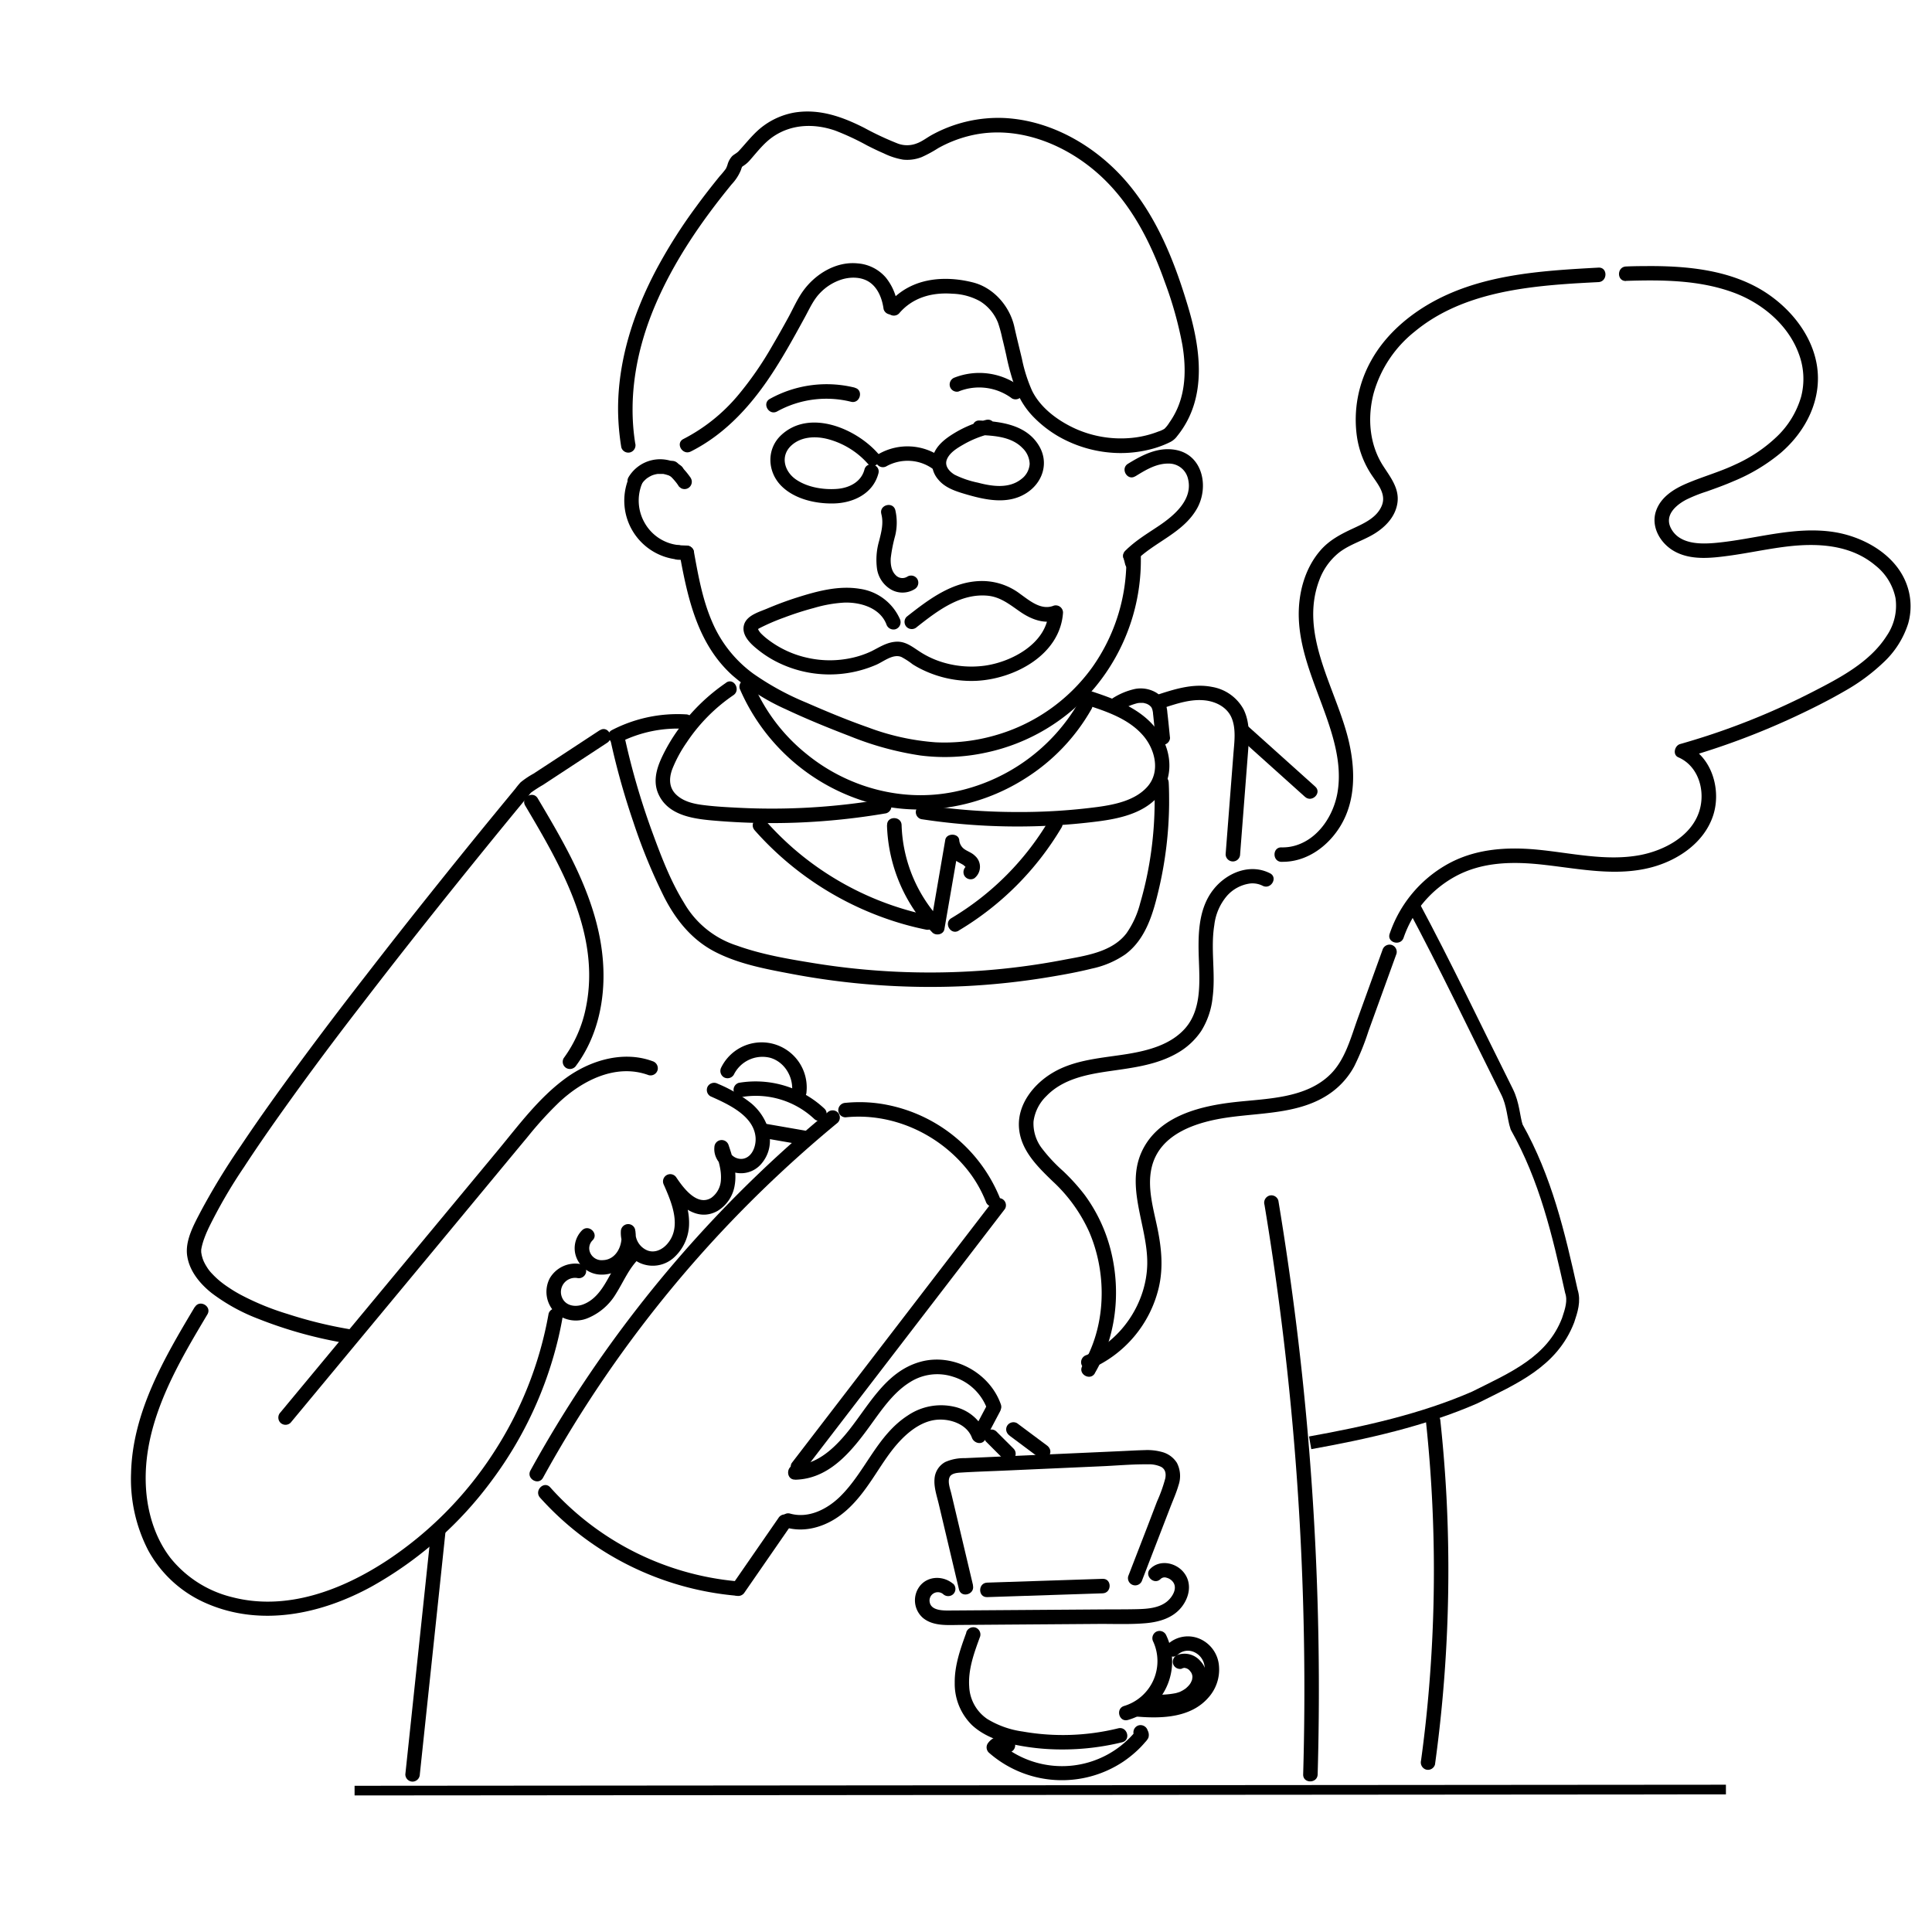 <svg id="レイヤー_2" data-name="レイヤー 2" xmlns="http://www.w3.org/2000/svg" viewBox="0 0 600 600"><defs><style>.cls-1,.cls-2{fill:none;stroke:#000;stroke-miterlimit:10;}.cls-1{stroke-width:4px;}.cls-2{stroke-width:3px;}</style></defs><path d="M275.42,144.73a13.61,13.61,0,0,1,7.45-1.59,13.3,13.3,0,0,1,7.11,2.69,2.27,2.27,0,0,0,3.08-.8,2.3,2.3,0,0,0-.81-3.08,18,18,0,0,0-19.1-1.1,2.25,2.25,0,1,0,2.27,3.88Z"/><path d="M272.69,140.85c-6.83-7.79-21.26-13.92-30.05-5.75-4.75,4.4-4.34,11.64.21,16,4.1,3.95,10.55,5.39,16.11,5.25,6.08-.14,12.19-3.06,13.84-9.33.74-2.81-3.6-4-4.34-1.2-1,3.83-4.65,5.68-8.39,6-4.27.35-9.25-.44-12.84-2.89s-4.94-7.12-1.69-10.37c3.06-3,7.66-3.22,11.61-2.18A25.23,25.23,0,0,1,269.5,144c1.92,2.18,5.09-1,3.19-3.18Z"/><path d="M306.29,130.39a36,36,0,0,0-9.43,3.83c-2.52,1.49-5.23,3.36-6.58,6.06a7.78,7.78,0,0,0,1.1,8.64c2.05,2.51,5.22,3.58,8.22,4.47,6.16,1.82,13.19,3.45,19-.16,5.13-3.16,7.28-9.35,4.11-14.72-3.84-6.52-11.61-7.59-18.49-7.92-2.9-.13-2.89,4.37,0,4.5,4.57.22,9.85.51,13.27,4a7.15,7.15,0,0,1,2.28,5,6.36,6.36,0,0,1-2.59,4.69c-3.85,3.07-9.1,2.27-13.5,1.11a29.56,29.56,0,0,1-7.23-2.47c-1.63-1-3.19-2.72-2.39-4.72.88-2.23,3.44-3.68,5.4-4.8a31.41,31.41,0,0,1,8-3.16c2.8-.7,1.61-5-1.2-4.34Z"/><path d="M273.71,159.66c.74,2.78,0,5.59-.69,8.32a21,21,0,0,0-.65,8.71,9,9,0,0,0,4.36,6.4,7.17,7.17,0,0,0,7.37-.16,2.31,2.31,0,0,0,.8-3.08,2.27,2.27,0,0,0-3.08-.8,2.85,2.85,0,0,1-3.7-.48c-1.35-1.34-1.59-3.44-1.49-5.25a46.76,46.76,0,0,1,1.36-6.9,17.27,17.27,0,0,0,.06-8c-.75-2.8-5.09-1.61-4.34,1.2Z"/><path d="M278.75,94.82a17.06,17.06,0,0,0-3.69-8.67,12.82,12.82,0,0,0-8.8-4.36c-6.55-.64-12.9,3.22-16.68,8.34-1.91,2.57-3.26,5.72-4.8,8.53s-3.24,5.84-4.93,8.71A105.42,105.42,0,0,1,229,123a54.68,54.68,0,0,1-16.75,13.33c-2.59,1.3-.31,5.19,2.27,3.89,11.13-5.59,19.38-15,26-25.36,3.39-5.28,6.41-10.79,9.42-16.3,1.41-2.57,2.63-5.38,4.68-7.51a15.89,15.89,0,0,1,7.05-4.34c2.87-.81,6.28-.7,8.73,1.19S274,93,274.41,96a2.27,2.27,0,0,0,2.77,1.57,2.32,2.32,0,0,0,1.57-2.77Z"/><path d="M195.18,148.7a18.35,18.35,0,0,0,15.42,25.07,2.26,2.26,0,0,0,2.25-2.25,2.3,2.3,0,0,0-2.25-2.25,13.69,13.69,0,0,1-10.33-6.78,13.9,13.9,0,0,1-.75-12.6,2.26,2.26,0,0,0-1.57-2.76,2.3,2.3,0,0,0-2.77,1.57Z"/><path d="M214.54,148.46a25,25,0,0,0-4.15-4.68,2.48,2.48,0,0,0-1.59-.65,2.24,2.24,0,0,0-2.25,2.25,2.25,2.25,0,0,0,.66,1.59,19.74,19.74,0,0,1,3.07,3.26l-.35-.46q.38.48.72,1a1.61,1.61,0,0,0,.58.63,1.69,1.69,0,0,0,.77.41,2.25,2.25,0,0,0,2.76-1.57,2.2,2.2,0,0,0-.22-1.74Z"/><path d="M352.61,147.91c3.12-1.92,6.49-4,10.29-3.94a6.08,6.08,0,0,1,6,4.54c1.79,6.61-4.32,11.66-9.16,14.9-3.57,2.39-7.29,4.61-10.32,7.7-2,2.07,1.15,5.25,3.18,3.18,5.91-6,14.78-8.7,19.12-16.32,3.85-6.77,1.81-16.92-6.9-18.3-5.34-.85-10.1,1.64-14.52,4.36-2.46,1.51-.2,5.41,2.27,3.88Z"/><path d="M211.12,172.38c2.48,13.62,5.61,27.7,16.34,37.37A66.82,66.82,0,0,0,244,220.25c6.51,3.07,13.23,5.8,19.95,8.38a96.12,96.12,0,0,0,21.94,6,60,60,0,0,0,20.35-.91A60.65,60.65,0,0,0,340,213.53a61.9,61.9,0,0,0,14.27-41.63c-.11-2.89-4.61-2.9-4.5,0a57.54,57.54,0,0,1-10.62,35.42,56,56,0,0,1-30.17,21.07,56.67,56.67,0,0,1-18.41,2.14,74.9,74.9,0,0,1-21-4.64c-6.49-2.28-12.88-4.94-19.19-7.7a84.82,84.82,0,0,1-16.47-9A38.65,38.65,0,0,1,221.11,193c-3-6.94-4.3-14.48-5.65-21.86a2.27,2.27,0,0,0-2.77-1.57,2.31,2.31,0,0,0-1.57,2.77Z"/><path d="M197.28,137.73c-2.32-14.48.4-29.2,6.06-42.61,5.82-13.81,14.45-26.36,23.91-37.91a14.28,14.28,0,0,0,2.87-4.45,6.74,6.74,0,0,1,.3-.86s.28-.4.1-.21.29-.14.28-.14A9.23,9.23,0,0,0,233,49.62c2.29-2.61,4.41-5.4,7.34-7.34,5.75-3.8,12.68-3.93,19.06-1.72a80.21,80.21,0,0,1,9.9,4.62c1.7.86,3.41,1.7,5.17,2.45a21.9,21.9,0,0,0,6,1.95,12.32,12.32,0,0,0,5.79-.8A39.78,39.78,0,0,0,291.38,46a39,39,0,0,1,10.47-4c14.2-3.17,28.93,2.7,39.46,12.18,9.88,8.89,16,20.92,20.39,33.3a116.65,116.65,0,0,1,5.5,19.64c1.08,6.49,1.14,13.5-1.52,19.64a25,25,0,0,1-2.56,4.53,9.35,9.35,0,0,1-1.49,1.87,7.56,7.56,0,0,1-1.85.84,30.91,30.91,0,0,1-8.42,2A34.59,34.59,0,0,1,334,133.15c-5.38-2.45-10.84-6.41-13.49-11.83a47.35,47.35,0,0,1-3.14-9.88c-.78-3.3-1.62-6.6-2.35-9.91-1.38-6.32-6.34-12.11-12.71-13.78-6-1.55-12.7-1.71-18.44.68A20.62,20.62,0,0,0,276,94.19a2.31,2.31,0,0,0,0,3.18,2.29,2.29,0,0,0,3.19,0c4.22-5,10.28-6.63,16.64-6.15a18.85,18.85,0,0,1,8.51,2.32,13.85,13.85,0,0,1,5.59,6.66,39.92,39.92,0,0,1,1.32,4.82c.45,1.75.85,3.52,1.25,5.28a73.17,73.17,0,0,0,2.93,10.49,25,25,0,0,0,5.55,8.72,36.19,36.19,0,0,0,7.7,6,39.15,39.15,0,0,0,18.46,5.18,37.16,37.16,0,0,0,9.52-1,30.84,30.84,0,0,0,4.5-1.4q1.14-.45,2.25-1a6,6,0,0,0,2.16-1.84c9.74-12,7.23-27.81,3-41.49-4-13.18-9.3-26.26-18.23-36.93-9.48-11.31-23.49-19.63-38.43-20.38a42.86,42.86,0,0,0-22.42,5.2c-1.61.87-3.12,2.11-4.86,2.71a8.22,8.22,0,0,1-5.86,0,93.62,93.62,0,0,1-10.4-4.87c-6.81-3.45-13.94-6-21.69-4.73a22.9,22.9,0,0,0-9.41,4c-3.11,2.24-5.28,5.2-7.89,8-.6.63-1.36.94-2,1.53A6.52,6.52,0,0,0,226,50.92a7.09,7.09,0,0,1-.58,1.49,27.16,27.16,0,0,1-1.87,2.27c-2.53,3.11-5,6.27-7.35,9.5a158.54,158.54,0,0,0-12.43,19.64c-7.1,13.44-11.92,28.32-11.82,43.65a75.75,75.75,0,0,0,1,11.45,2.26,2.26,0,0,0,2.76,1.57,2.3,2.3,0,0,0,1.58-2.76Z"/><path d="M210.61,173.83l2.67.1a1.73,1.73,0,0,0,.87-.19,2.3,2.3,0,0,0,1.38-2.06,2.22,2.22,0,0,0-.66-1.59l-.45-.35a2.27,2.27,0,0,0-1.14-.31l-2.67-.1a1.73,1.73,0,0,0-.87.19,1.7,1.7,0,0,0-.72.47,1.62,1.62,0,0,0-.46.72,1.64,1.64,0,0,0-.2.87,2.29,2.29,0,0,0,.66,1.59l.46.35a2.16,2.16,0,0,0,1.13.31Z"/><path d="M348.94,173.33l.51,2a2.42,2.42,0,0,0,1,1.34,1.61,1.61,0,0,0,.84.27,1.62,1.62,0,0,0,.9,0l.53-.23a2.22,2.22,0,0,0,.81-.8l.23-.54a2.22,2.22,0,0,0,0-1.2l-.51-2a1.78,1.78,0,0,0-.4-.77,1.71,1.71,0,0,0-.64-.58,1.74,1.74,0,0,0-.83-.27,1.83,1.83,0,0,0-.9,0l-.54.23a2.3,2.3,0,0,0-.8.81l-.23.54a2.19,2.19,0,0,0,0,1.19Z"/><path d="M350.08,174.34l.09,2.11,1.47-.19-.45-1.85a.75.75,0,0,0-1.45.4l.45,1.84a.75.75,0,0,0,1.48-.2l-.09-2.11a.78.78,0,0,0-.75-.75.76.76,0,0,0-.75.75Z"/><path d="M199.12,150.57c.14-.23.28-.45.43-.67s.15-.18,0,0l.32-.37c.18-.2.37-.39.56-.57l.29-.26s.36-.28.16-.13l.17-.12.42-.27a7.87,7.87,0,0,1,.69-.38l.36-.17c-.2.09-.18.06,0,0a8.39,8.39,0,0,1,.85-.27c.27-.07.54-.12.82-.17s-.31,0,0,0l.43,0h.86l.53,0c-.23,0-.13,0,0,0a13.12,13.12,0,0,1,1.66.46c.38.14-.06,0,.16.07l.38.19a8.7,8.7,0,0,1,.83.5,2.26,2.26,0,0,0,3.08-.81,2.3,2.3,0,0,0-.81-3.07,11.4,11.4,0,0,0-16.17,3.77,2.25,2.25,0,0,0,3.88,2.27Z"/><path d="M279.6,192.55a16.05,16.05,0,0,0-12.6-9.69c-6.54-1.08-13.21.72-19.41,2.68-3.16,1-6.27,2.16-9.32,3.45-2.51,1.07-6.38,2.09-7.21,5.07s1.7,5.56,3.78,7.27a33.57,33.57,0,0,0,6.73,4.39,36.41,36.41,0,0,0,30.76.64c2.18-1,5.08-3.38,7.6-2.33a23.29,23.29,0,0,1,3.48,2.26,30.09,30.09,0,0,0,3.7,2,34.86,34.86,0,0,0,16.25,3.14c11.78-.63,25.91-8.07,26.77-21.18a2.26,2.26,0,0,0-2.85-2.17c-3.89,1.6-7.49-1.51-10.47-3.64a19.58,19.58,0,0,0-11.79-4c-9.15,0-16.59,5.7-23.45,11.1a2.25,2.25,0,0,0,0,3.18,2.29,2.29,0,0,0,3.18,0c6.28-4.94,13.47-10.5,21.95-9.72,4.08.38,7,2.85,10.24,5.07s7.59,4,11.53,2.38l-2.84-2.17c-.63,9.55-11.4,15.28-19.81,16.45a30.71,30.71,0,0,1-13.95-1.33,27.62,27.62,0,0,1-6.19-3c-2.32-1.5-4.45-3.29-7.4-3.11s-5.22,1.76-7.73,3a28.58,28.58,0,0,1-6.18,2.06,31.65,31.65,0,0,1-13.32,0,31.2,31.2,0,0,1-12.34-5.58,21.36,21.36,0,0,1-2.33-2,5.25,5.25,0,0,1-.86-1.18c-.17-.29,0-.55-.12-.25s0,0,.27-.15a65.09,65.09,0,0,1,7.81-3.39q4.59-1.74,9.34-3a41.08,41.08,0,0,1,9.45-1.66c5-.14,11,1.63,13,6.72a2.32,2.32,0,0,0,2.77,1.57,2.27,2.27,0,0,0,1.57-2.77Z"/><path d="M229.71,213.84a62.51,62.51,0,0,0,37.68,34.65c17.05,5.69,35.94,2.86,51-6.74A60.85,60.85,0,0,0,339,220.16c1.41-2.54-2.47-4.81-3.88-2.27a58,58,0,0,1-39,28.06c-16.09,3.22-33-1.46-45.63-11.78a56.17,56.17,0,0,1-16.43-21.53,2.33,2.33,0,0,0-2.77-1.57,2.26,2.26,0,0,0-1.57,2.77Z"/><path d="M225.55,212a59.73,59.73,0,0,0-14.89,14.52,53.83,53.83,0,0,0-5.19,8.82c-1.65,3.57-2.68,7.48-1,11.24,3.18,7.13,11.9,7.84,18.66,8.38a208.14,208.14,0,0,0,24.47.51,212.93,212.93,0,0,0,27.59-2.89,2.27,2.27,0,0,0,1.57-2.77,2.3,2.3,0,0,0-2.77-1.57,205,205,0,0,1-44.81,2.61c-3.65-.18-7.33-.38-11-.86-2.92-.38-6-1.11-8.2-3.23s-2.26-4.94-1.24-7.79a40.87,40.87,0,0,1,4.48-8.34,53.86,53.86,0,0,1,14.55-14.74c2.38-1.62.13-5.52-2.27-3.89Z"/><path d="M286.06,254.39a197.39,197.39,0,0,0,55.14.67c6.38-.84,13.53-2.41,18.1-7.32,5.18-5.56,4.83-13.68.88-19.84-4.94-7.7-13.89-10.82-22.17-13.52-2.76-.9-3.94,3.44-1.2,4.34,6.53,2.13,13.66,4.39,18.27,9.8,3.68,4.31,5.34,11.19,1.25,15.8-3.74,4.23-9.95,5.53-15.3,6.27a184.29,184.29,0,0,1-25.18,1.59,194.09,194.09,0,0,1-28.59-2.13,2.33,2.33,0,0,0-2.77,1.57,2.27,2.27,0,0,0,1.57,2.77Z"/><path d="M275.46,256.25a50,50,0,0,0,14.07,33.32c1.1,1.13,3.46.71,3.76-1l4.6-26.59h-4.34a7.83,7.83,0,0,0,3.09,5.15c.82.61,1.77,1,2.61,1.54-.07-.05.75.67.66.65s0,0,0,.05a1.41,1.41,0,0,1,.39-.49,2.32,2.32,0,0,0-.8,3.08,2.26,2.26,0,0,0,3.07.81,4.51,4.51,0,0,0,.2-7c-1-1-2.28-1.34-3.37-2.13a3.82,3.82,0,0,1-1.5-2.8c-.3-2.19-4-2.12-4.34,0L289,287.38l3.76-1A45.35,45.35,0,0,1,280,256.25c-.08-2.89-4.59-2.9-4.5,0Z"/><path d="M234.35,257.83a97.54,97.54,0,0,0,40,27.15,93.21,93.21,0,0,0,13.21,3.72c2.82.58,4-3.75,1.19-4.34A93,93,0,0,1,247,264a95.08,95.08,0,0,1-9.47-9.36c-1.91-2.18-5.08,1-3.18,3.18Z"/><path d="M297.73,289a91.73,91.73,0,0,0,31.94-32c1.47-2.5-2.42-4.77-3.89-2.28a86.85,86.85,0,0,1-30.32,30.42c-2.49,1.48-.23,5.38,2.27,3.89Z"/><path d="M213,221.85a44.37,44.37,0,0,0-22.95,4.88c-2.57,1.32-.3,5.21,2.27,3.89A39.86,39.86,0,0,1,213,226.35a2.25,2.25,0,0,0,0-4.5Z"/><path d="M189.54,229.65a229.62,229.62,0,0,0,7.1,25.48,176,176,0,0,0,9.64,23.5c3.59,7,8.48,13.12,15.52,16.83,7.27,3.82,15.59,5.4,23.59,6.91a231.34,231.34,0,0,0,54.08,3.89,227.76,227.76,0,0,0,26.83-2.9c4.28-.71,8.57-1.5,12.78-2.55a28.87,28.87,0,0,0,10.39-4.42c6.47-4.8,8.71-12.93,10.46-20.42a120.69,120.69,0,0,0,3.15-26.3c0-2.22,0-4.45-.13-6.66-.14-2.89-4.64-2.9-4.5,0a115.88,115.88,0,0,1-1.53,25.23,109.25,109.25,0,0,1-2.83,12.25,28.49,28.49,0,0,1-4.24,9.33c-4.51,5.95-12.91,7-19.74,8.31a219.62,219.62,0,0,1-25.8,3.35,225,225,0,0,1-51.72-2.39c-7.94-1.29-16.12-2.68-23.71-5.42a29.22,29.22,0,0,1-16.47-13.32c-4.13-6.67-7-14.2-9.69-21.52a226.68,226.68,0,0,1-7.4-24.16q-.76-3.1-1.44-6.22c-.62-2.82-5-1.63-4.34,1.2Z"/><path d="M363.35,229.1c-.27-2.6-.51-5.22-.82-7.82a9,9,0,0,0-1.06-3.77,7.41,7.41,0,0,0-2.39-2.4,9.51,9.51,0,0,0-6.54-1.16,21.39,21.39,0,0,0-6.84,2.8,2.26,2.26,0,0,0-.81,3.07,2.29,2.29,0,0,0,3.08.81,18.59,18.59,0,0,1,5.27-2.25,4.65,4.65,0,0,1,1-.09l.59,0c.62,0-.42-.11.19,0a7.54,7.54,0,0,1,1.13.3c.57.19-.35-.21.18.08l.5.28c.1.07.51.42.15.1.14.13.27.27.41.39.33.29-.12-.27.12.14.09.16.2.32.28.49-.17-.35.07.26.09.33.06.23.11.47.15.71.08.44,0-.11.05.37,0,.27.06.54.08.81l.71,6.77a2.3,2.3,0,0,0,2.25,2.25,2.27,2.27,0,0,0,2.25-2.25Z"/><path d="M186.25,226.78l-13.71,9-6.86,4.49a26.14,26.14,0,0,0-4,2.69,22.88,22.88,0,0,0-1.6,1.94q-5,6.06-10,12.17-8.31,10.2-16.51,20.48-10.11,12.66-20,25.45Q103,316.56,92.83,330.35c-6.17,8.36-12.23,16.8-18,25.43a213.57,213.57,0,0,0-12.49,20.45c-2.13,4.1-5,9.17-4.17,14,.75,4.64,4,8.51,7.57,11.35a58.44,58.44,0,0,0,14.49,8,133.42,133.42,0,0,0,25.42,7.25l1.5.27a2.31,2.31,0,0,0,2.77-1.57,2.26,2.26,0,0,0-1.57-2.77,135.24,135.24,0,0,1-19-4.68A81.79,81.79,0,0,1,74.56,402c-1.13-.62-2.24-1.27-3.31-2a32.72,32.72,0,0,1-2.69-1.93,25.77,25.77,0,0,1-2.6-2.41,11.71,11.71,0,0,1-1.75-2.23,13.58,13.58,0,0,1-.76-1.34c-.1-.2-.2-.4-.29-.6.2.45-.13-.37-.18-.51a13.55,13.55,0,0,1-.37-1.35c0-.1-.14-.8-.11-.54s0-.05,0-.11a8.7,8.7,0,0,1,0-1c0-.67-.06.23,0,0s.08-.44.13-.65a20.61,20.61,0,0,1,.87-2.9c.09-.25.19-.51.29-.76s.47-1.14.18-.46c.26-.6.53-1.2.8-1.8a156.23,156.23,0,0,1,11-18.94C81.22,354.11,87,346,92.78,338q9.78-13.46,20-26.62c6.45-8.41,13.17-17,19.87-25.43q8.63-10.86,17.36-21.62,5.79-7.14,11.63-14.22l2.79-3.38a6.57,6.57,0,0,1,.48-.57,40.24,40.24,0,0,1,3.72-2.4l6.85-4.5,13.09-8.59c2.41-1.58.16-5.48-2.27-3.88Z"/><path d="M163.11,250.2c11.14,18.79,23.58,40.1,18.82,62.85a39.53,39.53,0,0,1-6.87,15.57,2.26,2.26,0,0,0,.81,3.07,2.3,2.3,0,0,0,3.08-.8c6.59-8.89,9-20.25,8.38-31.16-.65-11.86-4.8-23.11-10.11-33.63-3.14-6.2-6.68-12.19-10.23-18.17-1.47-2.49-5.36-.23-3.88,2.27Z"/><path d="M361.3,219.86c4.19-1.35,8.64-2.88,13.1-2.33,3.29.41,6.56,2.07,8,5.21,1.57,3.52.92,7.78.64,11.48l-1.13,14.55-1.28,16.51a2.25,2.25,0,0,0,4.5,0l2.46-31.79c.35-4.45.64-9.08-1.39-13.2a13.76,13.76,0,0,0-9.72-6.95c-5.57-1.13-11.07.48-16.34,2.19-2.75.88-1.57,5.23,1.19,4.33Z"/><path d="M90.26,441.83l42.38-51.09,21-25.35q5.19-6.27,10.39-12.53a112.72,112.72,0,0,1,9.67-10.59c7.32-6.82,17.69-12.07,27.75-8.37a2.27,2.27,0,0,0,2.77-1.57,2.3,2.3,0,0,0-1.57-2.77c-9.16-3.37-19.43-.24-27,5.31-8.29,6.05-14.52,14.51-21,22.34l-43.18,52.05L87.08,438.65a2.3,2.3,0,0,0,0,3.18,2.26,2.26,0,0,0,3.18,0Z"/><path d="M220.64,340.46c5.33,2.39,13.35,5.91,14,12.65.24,2.52-.85,6-3.63,6.7-2.26.54-4.87-1.22-4.64-3.55l-4.42.6c1,3.05,2.14,6.19,1.94,9.46a7.26,7.26,0,0,1-3,5.68c-4.43,2.74-8.74-3.19-10.85-6.33a2.25,2.25,0,0,0-3.88,2.27c2.42,5.49,5.65,13,1.12,18.3-1.53,1.8-3.89,3-6.24,2.09a6,6,0,0,1-3.68-5.94l-4.42.6c.54,3.71-1.53,8.24-5.72,8.36a3.87,3.87,0,0,1-3.93-2.29,3.45,3.45,0,0,1,.7-3.83c2.1-2-1.08-5.17-3.19-3.18A7.89,7.89,0,0,0,179,390.5a8.33,8.33,0,0,0,7.46,5.34,10.17,10.17,0,0,0,8.7-4.22,13.13,13.13,0,0,0,2.07-9.83,2.22,2.22,0,0,0-2.47-1.61,2.29,2.29,0,0,0-1.95,2.21,10.37,10.37,0,0,0,5.81,9.79,9.78,9.78,0,0,0,10.84-1.79A14.35,14.35,0,0,0,214,380c.08-5.06-2-9.79-4-14.32l-3.88,2.27c3.56,5.3,9.73,12,16.71,8.12a11.37,11.37,0,0,0,5.34-8c.74-4.25-.54-8.43-1.89-12.42a2.26,2.26,0,0,0-4.42.6c-.35,3.52,2.29,6.42,5.4,7.6a8.27,8.27,0,0,0,9.22-2.47c5-5.91,2.27-14.14-3.12-18.69a43.3,43.3,0,0,0-10.47-6.13,2.32,2.32,0,0,0-3.08.81,2.28,2.28,0,0,0,.81,3.08Z"/><path d="M60.47,405.92C51,421.76,41.12,438.64,40.7,457.61A48.2,48.2,0,0,0,46,481.43a37.5,37.5,0,0,0,18,16.46c16.95,7.43,35.7,3.43,51.4-5.17a117.61,117.61,0,0,0,37.47-33.12,120.39,120.39,0,0,0,20.61-44.41c.46-2,.87-4,1.22-6a2.31,2.31,0,0,0-1.57-2.77,2.26,2.26,0,0,0-2.76,1.57,116.33,116.33,0,0,1-17.21,43.37,115.06,115.06,0,0,1-32.66,33.06c-14.09,9.32-31.39,16-48.37,11.6A35.27,35.27,0,0,1,53,483.91c-4.62-5.94-7-13.45-7.6-20.89-1.4-17.78,6.84-34.1,15.56-49q1.71-2.91,3.45-5.82c1.48-2.49-2.41-4.76-3.89-2.27Z"/><path d="M230.66,340.64a26.5,26.5,0,0,1,22.17,6.82c2.1,2,5.29-1.19,3.18-3.18a31.25,31.25,0,0,0-26.55-8,2.27,2.27,0,0,0-1.57,2.77,2.31,2.31,0,0,0,2.77,1.57Z"/><path d="M251.05,351.3l-12.83-2.23a2.31,2.31,0,0,0-2.77,1.57,2.29,2.29,0,0,0,1.58,2.77l12.83,2.23a2.25,2.25,0,0,0,1.19-4.34Z"/><path d="M250.46,339.17A14,14,0,0,0,224,331.48a2.32,2.32,0,0,0,.81,3.08,2.28,2.28,0,0,0,3.08-.8,9.89,9.89,0,0,1,11.24-5.27c4.58,1.27,7.37,6.09,6.83,10.68a2.27,2.27,0,0,0,2.25,2.25,2.31,2.31,0,0,0,2.25-2.25Z"/><path d="M180.39,392.58a9.19,9.19,0,0,0-9.66,4.41,9.08,9.08,0,0,0,1.66,10.64,9.62,9.62,0,0,0,10.28,1.67,18.3,18.3,0,0,0,8.66-7.58c2.32-3.68,4-7.86,7.16-10.9,2.1-2-1.08-5.18-3.18-3.18-3,2.86-4.82,6.58-6.86,10.12-1.75,3.05-3.88,6-7.3,7.32-2.82,1.08-6.15.32-6.87-3a4.39,4.39,0,0,1,4.92-5.19,2.3,2.3,0,0,0,2.76-1.57,2.25,2.25,0,0,0-1.57-2.76Z"/><path d="M257,345.47a382.82,382.82,0,0,0-41,39.22,388,388,0,0,0-34.65,44.6q-8.88,13.33-16.61,27.38c-1.4,2.53,2.49,4.81,3.89,2.27a379.32,379.32,0,0,1,68-89.22q11.32-11,23.54-21.07a2.26,2.26,0,0,0,0-3.18,2.29,2.29,0,0,0-3.18,0Z"/><path d="M167.71,465.1a92.86,92.86,0,0,0,61.06,30.47,2.27,2.27,0,0,0,2.25-2.25,2.29,2.29,0,0,0-2.25-2.25,88.5,88.5,0,0,1-57.88-29.15c-1.93-2.17-5.1,1-3.18,3.18Z"/><path d="M262.58,347c14.31-1.49,28.65,4.95,37.67,16.06a38.7,38.7,0,0,1,5.9,10.09,2.33,2.33,0,0,0,2.77,1.57,2.27,2.27,0,0,0,1.57-2.77,47.8,47.8,0,0,0-34.67-28.76,43.93,43.93,0,0,0-13.24-.69,2.31,2.31,0,0,0-2.25,2.25,2.27,2.27,0,0,0,2.25,2.25Z"/><path d="M308.22,373.17l-48.67,63.38-13.68,17.82a2.26,2.26,0,0,0,.8,3.08,2.31,2.31,0,0,0,3.08-.8l48.67-63.38,13.68-17.83a2.25,2.25,0,0,0-.8-3.07,2.31,2.31,0,0,0-3.08.8Z"/><path d="M246.93,459.54c11.74-.25,18.9-10.68,25.08-19.25,3-4.13,6.25-8.38,10.65-11.08a15.76,15.76,0,0,1,13.3-1.66,16.35,16.35,0,0,1,10.52,9.79c1,2.71,5.31,1.55,4.34-1.2-3.45-9.84-14.72-16-24.88-13.25-11.46,3.12-16.61,14.73-23.71,23-3.92,4.57-9,9-15.3,9.12-2.89.06-2.9,4.56,0,4.5Z"/><path d="M231.23,494.54l14.42-20.85a2.28,2.28,0,0,0-.81-3.08,2.3,2.3,0,0,0-3.08.81l-14.42,20.85a2.28,2.28,0,0,0,.81,3.08,2.3,2.3,0,0,0,3.08-.81Z"/><path d="M244.22,474.41c5.17,1.44,10.6.1,15.08-2.68,4.72-2.94,8.18-7.33,11.26-11.88,2.94-4.32,5.58-8.88,9.23-12.66,3.09-3.2,7.12-6.12,11.72-6.31,4-.17,8.83,1.55,10.34,5.64.62,1.7,3.14,2.38,4.11.54l4.58-8.66c1.35-2.55-2.53-4.83-3.89-2.27l-4.58,8.66,4.12.53a13.74,13.74,0,0,0-10.06-8.49A18.4,18.4,0,0,0,282,439.54c-9.6,6.15-13.2,17.45-21.07,25.2-4,3.94-9.82,6.92-15.51,5.33-2.8-.78-4,3.56-1.2,4.34Z"/><path d="M302.18,492.3l-6.73-28.42c-.35-1.48-1.26-3.76-.49-5.24.62-1.18,2.51-1.26,3.68-1.33,4.8-.29,9.62-.43,14.43-.65l29.3-1.31c4.67-.21,9.4-.65,14.08-.59a8.93,8.93,0,0,1,4.12.77c1.39.76,1.61,2.16,1.31,3.63a46.18,46.18,0,0,1-2.56,7.15L356.38,474l-6,15.5a2.25,2.25,0,0,0,4.34,1.2l5.79-15,2.86-7.41c.89-2.32,1.94-4.64,2.62-7a8.86,8.86,0,0,0-.5-7,7.82,7.82,0,0,0-4.51-3.33,17.13,17.13,0,0,0-5.57-.61c-2.54.06-5.07.22-7.61.33l-32.28,1.45-15.89.71a14.32,14.32,0,0,0-6.07,1.2,6.43,6.43,0,0,0-3.34,5.29c-.21,2.58.73,5.28,1.32,7.76l2.11,8.91,4.16,17.57c.67,2.82,5,1.63,4.34-1.19Z"/><path d="M296,491.87c-2.92-2.48-7.53-2.56-10.15.46a7.24,7.24,0,0,0,.83,10.17c3.2,2.6,7.69,2.16,11.55,2.14l14.63-.11,29-.21c4.63,0,9.33.18,13.95-.22,4.12-.36,8.34-1.56,11.05-4.9s3.47-8,.38-11.31c-2.61-2.76-7.21-3.49-10-.69-2.06,2,1.12,5.22,3.18,3.18a1.8,1.8,0,0,1,1.86-.4,3.6,3.6,0,0,1,2.09,1.43c1.36,2-.36,4.65-1.94,5.95-2.45,2-5.91,2.28-8.94,2.37-3.69.1-7.39.06-11.08.09q-23.29.17-46.6.33c-2.17,0-6.6.34-7.09-2.62a2.58,2.58,0,0,1,4.16-2.48,2.3,2.3,0,0,0,3.18,0,2.26,2.26,0,0,0,0-3.18Z"/><path d="M306.57,496l35.87-1.18c2.89-.1,2.9-4.6,0-4.5l-35.87,1.18c-2.89.09-2.9,4.59,0,4.5Z"/><path d="M300.11,507c-1.83,5-3.67,10.18-3.61,15.59a18,18,0,0,0,5.4,13.2c3.33,3.07,7.7,4.77,12.05,5.78a71.92,71.92,0,0,0,15.81,1.74,77.63,77.63,0,0,0,18.72-2.23c2.82-.68,1.63-5-1.19-4.34a72,72,0,0,1-29.69,1,28.6,28.6,0,0,1-11-3.9,12.83,12.83,0,0,1-5.6-10c-.39-5.43,1.56-10.63,3.4-15.65a2.28,2.28,0,0,0-1.57-2.77,2.31,2.31,0,0,0-2.77,1.57Z"/><path d="M358.17,509.88a14.56,14.56,0,0,1-9.05,19.92c-2.77.83-1.59,5.17,1.2,4.34a18.88,18.88,0,0,0,11.74-26.53,2.28,2.28,0,0,0-3.08-.81,2.3,2.3,0,0,0-.81,3.08Z"/><path d="M367,518.19a5.62,5.62,0,0,1,.73-.22c-.53.11,0,0,.13,0s.25,0,0,0a2.33,2.33,0,0,1,.36.08c.18.05.51.2.16,0,.23.11.44.24.66.37.42.25-.15-.2.16.13.18.18.37.36.54.56-.3-.35,0,.09.1.18s.4.8.21.33a2.81,2.81,0,0,1,.18.56,2.33,2.33,0,0,1,.08.38c0-.28,0-.29,0,0s0,.4,0,.61c0-.5-.06.29-.09.4a5.62,5.62,0,0,1-.19.58c.16-.44-.16.3-.2.39s-.25.4-.39.6-.08.12,0,0a3.82,3.82,0,0,1-.27.32,6.26,6.26,0,0,1-.51.52c-.18.17-.36.34-.55.49.33-.26-.25.16-.32.2a9,9,0,0,1-1.29.71l.05,0-.49.17c-.29.1-.58.18-.87.26a25.86,25.86,0,0,1-7.09.42,2.25,2.25,0,1,0,0,4.5c4.76.14,9.75,0,13.51-3.33a9.13,9.13,0,0,0,3.06-5.37,7.36,7.36,0,0,0-2-6.31,6.48,6.48,0,0,0-6.81-1.83,2.31,2.31,0,0,0-1.57,2.77,2.28,2.28,0,0,0,2.77,1.57Z"/><path d="M365.82,513.83a4.63,4.63,0,0,1,5.09-.73,5.54,5.54,0,0,1,3.21,4.84c.33,5.49-4.43,9.06-9.28,10.28-3.73.94-7.65.71-11.45.41a2.27,2.27,0,0,0-2.25,2.25,2.29,2.29,0,0,0,2.25,2.25c7.58.61,16.47.29,21.88-5.92a13,13,0,0,0,3.29-9.9,10,10,0,0,0-5.52-8.15,9.25,9.25,0,0,0-10.4,1.48c-2.06,2,1.12,5.23,3.18,3.19Z"/><path d="M314.58,540.43a5.28,5.28,0,0,0-7.88,1.1,2.27,2.27,0,0,0,.36,2.73,34.35,34.35,0,0,0,41.74,2.86,35.43,35.43,0,0,0,4.69-3.78,30.42,30.42,0,0,0,2.13-2.27,5.92,5.92,0,0,0,1-1.33,2.93,2.93,0,0,0-.21-2.35,2.31,2.31,0,0,0-2.77-1.57,2.27,2.27,0,0,0-1.57,2.77l.33.88.58-2.19a29.5,29.5,0,0,1-42.7,3.8l.35,2.72a.76.76,0,0,1,.81-.19,2.31,2.31,0,0,0,3.18,0,2.26,2.26,0,0,0,0-3.18Z"/><path d="M130.38,551.05l6.26-59.1,1.78-16.88a2.26,2.26,0,0,0-2.25-2.25,2.3,2.3,0,0,0-2.25,2.25l-6.25,59.1-1.79,16.88a2.27,2.27,0,0,0,2.25,2.25,2.3,2.3,0,0,0,2.25-2.25Z"/><path d="M384.28,228.61l21,18.86c2.15,1.93,5.34-1.24,3.18-3.18l-21-18.86c-2.15-1.93-5.34,1.24-3.18,3.18Z"/><path class="cls-1" d="M438.77,280.9C449,300,458,319,468,339c2,4,2,8,3,11,9,16,13,33,17,51,1,3,0,6-1,9-5,13-17,18-29,24-16,7-34,11-51.12,14.08"/><path d="M392.69,374.11q5.67,34.09,8.75,68.56T405,512.05q.27,19.53-.29,39c-.08,2.9,4.42,2.9,4.5,0q1-34.86-.65-69.72t-5.91-69.46q-2.42-19.56-5.64-39a2.26,2.26,0,0,0-2.77-1.57,2.31,2.31,0,0,0-1.57,2.77Z"/><path class="cls-2" d="M110.12,556.09,536,555.76"/><path d="M442.83,441.34a437.61,437.61,0,0,1,1,82.45q-.94,11.54-2.52,23a2.33,2.33,0,0,0,1.57,2.77,2.27,2.27,0,0,0,2.77-1.57,441.23,441.23,0,0,0,3.56-83.23q-.63-11.75-1.88-23.44a2.31,2.31,0,0,0-2.25-2.25,2.27,2.27,0,0,0-2.25,2.25Z"/><path d="M313.56,445.88l9.25,6.9a2.28,2.28,0,0,0,1.73.23,2.26,2.26,0,0,0,1.58-2.77,2.67,2.67,0,0,0-1-1.35l-9.25-6.9a2.29,2.29,0,0,0-1.74-.22,2.27,2.27,0,0,0-1.34,1,2.23,2.23,0,0,0-.23,1.73,2.58,2.58,0,0,0,1,1.35Z"/><path d="M306.25,447.73l5.39,5.39a2.25,2.25,0,0,0,3.18-3.18l-5.39-5.39a2.25,2.25,0,0,0-3.18,3.18Z"/><path d="M340,426.47c6.64-11.37,8.17-25.27,5-38a49.52,49.52,0,0,0-8.14-17.37,62.62,62.62,0,0,0-6.74-7.45,50,50,0,0,1-6.53-7,12.69,12.69,0,0,1-2.62-8.35,13.39,13.39,0,0,1,4-7.91c5.17-5.36,12.66-6.74,19.73-7.76s14.41-1.88,20.79-5.51a22.07,22.07,0,0,0,7.55-6.92,24.23,24.23,0,0,0,3.54-10.38c1-7.49-.68-15.1.54-22.56a16.9,16.9,0,0,1,3.94-9.06,11.66,11.66,0,0,1,7.24-3.83,7.09,7.09,0,0,1,3.82.71c2.58,1.31,4.86-2.57,2.28-3.88-6.27-3.18-13.52-.13-17.61,5.11-4.91,6.28-4.73,14.79-4.45,22.34.25,6.88.65,15-4.18,20.6-4.47,5.16-11.49,7-18,8.07-7.85,1.28-16.27,1.67-23.27,5.85-5.75,3.42-10.74,9.55-10.46,16.57.29,7.22,5.63,12.43,10.5,17.13a48.58,48.58,0,0,1,11.33,15.71c5,11.62,5.3,25.68.1,37.3a45.4,45.4,0,0,1-2.23,4.33c-1.46,2.5,2.43,4.77,3.89,2.27Z"/><path d="M398,267.64c7.73.16,14.45-4.77,18.32-11.18,4.71-7.8,4.59-17.25,2.65-25.87-3.7-16.39-15.79-33.31-9.21-50.53a19.61,19.61,0,0,1,6.05-8.42c3.36-2.63,7.62-3.75,11.2-6s6.48-5.49,7-9.66c.55-4.49-2.33-7.93-4.58-11.48-4.16-6.59-4.79-14.78-2.87-22.23A37.37,37.37,0,0,1,439.32,103C453.2,91.48,471.92,89.1,489.26,88c2.39-.14,4.77-.27,7.16-.39,2.88-.16,2.9-4.66,0-4.5-18.25,1-37.39,2.11-53.45,11.78-6.9,4.17-13.12,9.87-17.09,17a37.52,37.52,0,0,0-4.48,23.65,29.16,29.16,0,0,0,4.12,11.26c1.87,3,5.12,6.31,3.66,10.1s-5.5,5.6-8.85,7.16c-3.81,1.76-7.46,3.64-10.25,6.86-5,5.76-7,13.68-6.72,21.2.36,9.34,4,18.11,7.19,26.75s6.44,18.09,4.8,27.39c-1.21,6.84-5.66,13.85-12.51,16.16a14.07,14.07,0,0,1-4.86.74c-2.89-.07-2.89,4.43,0,4.5Z"/><path d="M504.93,87.23c11.25-.35,22.83-.3,33.52,3.66,8.75,3.24,16.84,9.94,20.14,18.87a22,22,0,0,1,.77,13.43,27.79,27.79,0,0,1-7.43,12.3,46,46,0,0,1-13.08,8.8c-4.88,2.31-10.08,3.74-15,5.84-4,1.7-8.07,4.22-9.55,8.54-1.69,4.94,1.35,10.09,5.65,12.51,5.1,2.87,11.31,2.17,16.85,1.43,6-.81,12-2.13,18-2.86,9.58-1.17,19.9-.65,27.63,5.87a17.26,17.26,0,0,1,6.24,10.13,16.61,16.61,0,0,1-2.75,11.73c-5.27,8.28-14.76,13.16-23.22,17.5a223.27,223.27,0,0,1-32.57,13.55q-4.17,1.35-8.37,2.55c-1.69.48-2.4,3.31-.54,4.11,6.34,2.74,8.5,10.55,6.49,16.79-2.49,7.75-10.86,12.13-18.35,13.57-10.58,2-21.45-.69-32-1.69-9.67-.91-19.45-.24-28.06,4.65A39.17,39.17,0,0,0,431.57,290c-.92,2.76,3.42,3.94,4.34,1.2a34.46,34.46,0,0,1,15.52-18.72c8.76-5,18.77-5,28.54-3.85,10.84,1.24,22,3.58,32.79.76,8.28-2.16,16.45-7.63,19.25-16.07,2.66-8-.37-18.5-8.51-22l-.53,4.11a232,232,0,0,0,34.15-12.72c5.41-2.52,10.78-5.2,15.94-8.2a60.2,60.2,0,0,0,11.85-8.77,28.08,28.08,0,0,0,7.7-12.12A19.69,19.69,0,0,0,591.52,180c-3.85-8.37-13.31-13.45-22.1-14.79-12.34-1.87-24.44,2.28-36.64,3.39-4.81.44-11.23.44-13.83-4.5-2.14-4.06,1.47-7.22,4.77-8.95a45.75,45.75,0,0,1,6.27-2.5c2.81-1,5.6-2,8.33-3.19A56.39,56.39,0,0,0,553,140.67c7.93-6.8,13-16.84,11.22-27.41C562.55,103.42,555.36,95,547,90c-10-5.93-22-7.28-33.35-7.37-2.9,0-5.79,0-8.68.13s-2.9,4.59,0,4.5Z"/><path d="M429.35,295l-7.68,21.25c-2.14,5.91-3.85,12.71-8.41,17.29-7.7,7.72-20,7.6-30.08,8.76s-21.93,4-27.56,13.38c-7,11.67.84,24.54.67,36.8-.17,11.93-7.86,23.7-18.9,28.36a2.32,2.32,0,0,0-1.58,2.76,2.27,2.27,0,0,0,2.77,1.58,36.72,36.72,0,0,0,21.28-25.27c1.44-6.16.87-12.2-.38-18.33s-3.27-12.68-1.84-18.92c2.48-10.82,14.42-14.34,24.08-15.68,10.84-1.5,23-1.09,32.14-8a24.25,24.25,0,0,0,6.73-7.86A78.52,78.52,0,0,0,425,320.2l8.69-24a2.27,2.27,0,0,0-1.57-2.77,2.31,2.31,0,0,0-2.77,1.57Z"/><path d="M297.74,121.56a17,17,0,0,1,16.52,2.16,2.27,2.27,0,0,0,3.08-.81,2.3,2.3,0,0,0-.81-3.08,21.18,21.18,0,0,0-20-2.6A2.3,2.3,0,0,0,295,120a2.26,2.26,0,0,0,2.77,1.57Z"/><path d="M265.48,120.39a36.39,36.39,0,0,0-26.4,3.49c-2.54,1.41-.27,5.3,2.27,3.89a31.65,31.65,0,0,1,22.94-3c2.81.7,4-3.64,1.19-4.34Z"/></svg>